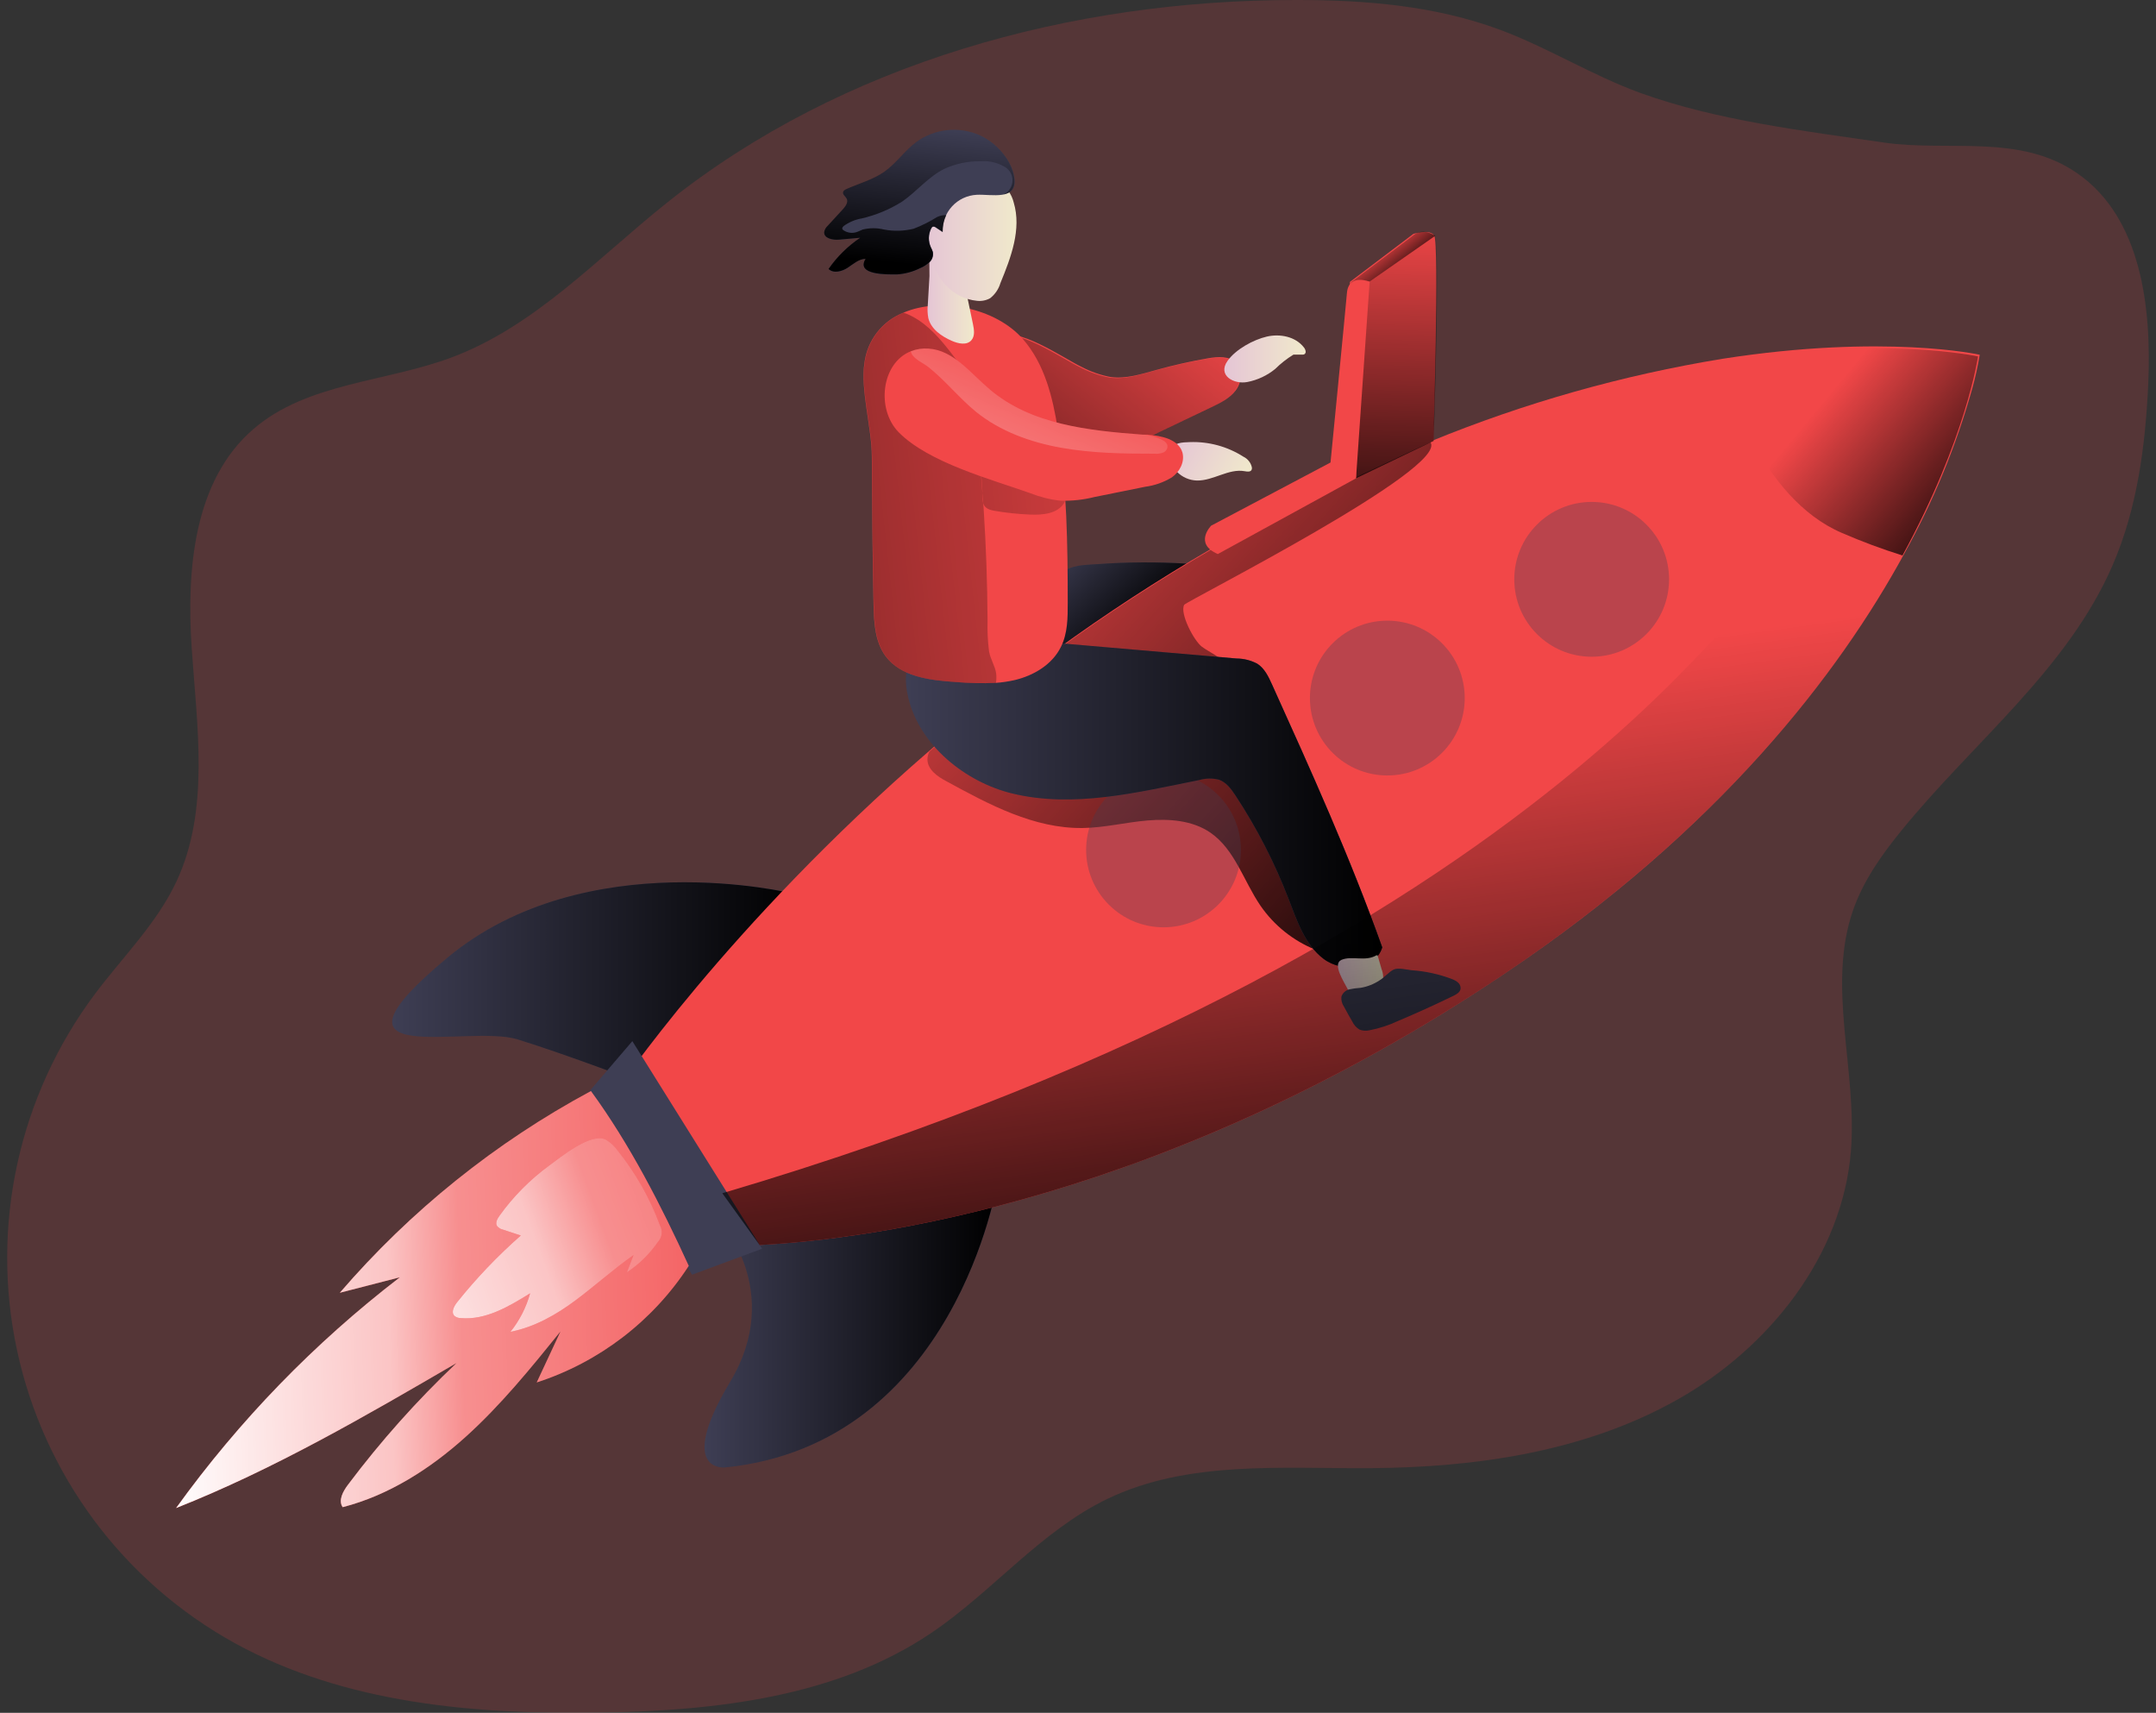 <svg width="141" height="112" viewBox="0 0 141 112" fill="none" xmlns="http://www.w3.org/2000/svg">
<rect x="0" y="0" width="141" height="112" fill="#333333" stroke="none"/>
<path opacity="0.18" d="M107.277 6.077C104.13 4.934 101.261 3.128 98.129 1.958C93.879 0.372 89.287 -0.006 84.738 7.21913e-05C70.069 7.21913e-05 55.103 4.089 43.639 13.239C39.071 16.877 34.967 21.356 29.5 23.384C25.173 24.994 20.087 25.033 16.587 28.043C12.672 31.397 12.187 37.248 12.538 42.401C12.889 47.554 13.727 52.997 11.526 57.668C10.233 60.412 8.016 62.58 6.199 65.007C3.736 68.302 2.008 72.086 1.131 76.105C0.254 80.123 0.249 84.283 1.116 88.304C1.983 92.325 3.702 96.114 6.156 99.415C8.611 102.715 11.745 105.451 15.346 107.438C22.545 111.402 31.079 112.122 39.303 111.985C46.81 111.86 54.661 110.978 60.891 106.786C64.903 104.081 68.056 100.117 72.413 98.014C77.667 95.483 83.796 96.038 89.629 96.001C96.538 95.952 103.618 94.928 109.646 91.549C115.674 88.171 120.501 82.125 121.05 75.24C121.467 69.956 119.44 64.446 121.211 59.455C121.885 57.555 123.071 55.881 124.343 54.32C129.02 48.554 135.213 43.779 138.167 36.949C139.768 33.254 140.302 29.183 140.491 25.161C140.722 20.097 140.039 14.261 135.883 11.352C132.115 8.714 127.474 9.934 123.227 9.324C118.007 8.565 112.25 7.876 107.277 6.077Z" fill="#F24748"/>
<path d="M51.798 58.416C51.798 58.416 38.309 55.107 29.271 62.614C20.234 70.121 30.546 66.944 33.845 67.962C37.144 68.981 42.117 70.889 42.117 70.889C42.117 70.889 55.872 64.392 51.798 58.416Z" fill="#3E3E54"/>
<path d="M51.798 58.416C51.798 58.416 38.309 55.107 29.271 62.614C20.234 70.121 30.546 66.944 33.845 67.962C37.144 68.981 42.117 70.889 42.117 70.889C42.117 70.889 55.872 64.392 51.798 58.416Z" fill="url(#paint0_linear_3504_27719)"/>
<path d="M47.072 79.832C47.072 79.832 55.558 74.234 60.818 75.929L65.23 77.286C65.23 77.286 62.516 94.428 47.411 95.956C47.411 95.956 44.188 96.294 47.752 90.354C51.316 84.415 47.072 79.832 47.072 79.832Z" fill="#3E3E54"/>
<path d="M47.072 79.832C47.072 79.832 55.558 74.234 60.818 75.929L65.23 77.286C65.23 77.286 62.516 94.428 47.411 95.956C47.411 95.956 44.188 96.294 47.752 90.354C51.316 84.415 47.072 79.832 47.072 79.832Z" fill="url(#paint1_linear_3504_27719)"/>
<path d="M70.707 23.977C71.314 24.3 71.966 24.529 72.643 24.654C73.64 24.785 74.631 24.468 75.597 24.197C76.723 23.882 77.864 23.625 79.015 23.425C79.65 23.319 80.39 23.261 80.845 23.73C81.299 24.2 81.208 25.011 80.811 25.532C80.415 26.054 79.802 26.353 79.21 26.636L75.741 28.292C75.147 28.598 74.526 28.849 73.887 29.042C71.243 29.755 68.499 28.432 66.197 26.959C65.31 26.386 64.349 25.63 64.312 24.575C64.324 24.156 64.411 23.743 64.569 23.355C64.692 22.874 64.943 22.435 65.294 22.084C66.343 21.178 69.648 23.48 70.707 23.977Z" fill="#F24748"/>
<path d="M70.633 24.015C71.24 24.338 71.893 24.566 72.569 24.692C73.566 24.823 74.557 24.506 75.523 24.234C76.653 23.919 77.798 23.662 78.954 23.466C79.585 23.356 80.329 23.298 80.783 23.771C81.237 24.243 81.146 25.048 80.75 25.57C80.353 26.091 79.74 26.39 79.149 26.674L75.679 28.329C75.085 28.635 74.465 28.887 73.825 29.079C71.182 29.793 68.437 28.47 66.135 26.997C65.248 26.427 64.288 25.667 64.251 24.612C64.26 24.194 64.347 23.78 64.507 23.393C64.626 22.918 64.868 22.482 65.208 22.13C66.269 21.216 69.562 23.521 70.633 24.015Z" fill="url(#paint2_linear_3504_27719)"/>
<path d="M77.602 36.855C76.617 38.379 75.352 39.724 74.095 41.044C72.839 42.364 71.583 43.663 69.912 44.282C69.089 44.587 68.113 44.691 67.363 44.227C66.549 43.727 66.213 42.657 66.366 41.712C66.57 40.77 67.038 39.906 67.717 39.221C68.237 38.579 68.814 37.986 69.442 37.449C70.132 36.925 70.863 36.952 71.763 36.888C73.706 36.747 75.657 36.736 77.602 36.855Z" fill="#3E3E54"/>
<path d="M77.602 36.855C76.617 38.379 75.352 39.724 74.095 41.044C72.839 42.364 71.583 43.663 69.912 44.282C69.089 44.587 68.113 44.691 67.363 44.227C66.549 43.727 66.213 42.657 66.366 41.712C66.57 40.77 67.038 39.906 67.717 39.221C68.237 38.579 68.814 37.986 69.442 37.449C70.132 36.925 70.863 36.952 71.763 36.888C73.706 36.747 75.657 36.736 77.602 36.855Z" fill="url(#paint3_linear_3504_27719)"/>
<path d="M129.472 23.197C129.351 23.934 129.19 24.664 128.99 25.384C127.934 29.155 126.438 32.789 124.532 36.211C120.288 43.995 112.513 54.201 98.414 63.653C76.277 78.551 56.848 81.033 49.68 81.408C47.783 81.515 46.743 81.475 46.743 81.475L40.252 71.413C40.252 71.413 47.57 60.519 60.779 49.093C66.87 43.792 73.481 39.117 80.509 35.141C84.716 32.771 89.071 30.675 93.547 28.866C99.691 26.346 106.1 24.533 112.653 23.46C123.267 21.807 129.472 23.197 129.472 23.197Z" fill="#F24748"/>
<path d="M77.445 39.547C77.14 40.111 78.088 41.91 78.606 42.291C79.125 42.672 79.759 42.901 80.131 43.432C80.206 43.524 80.259 43.632 80.287 43.747C80.315 43.863 80.317 43.983 80.293 44.099C80.195 44.441 79.805 44.593 79.466 44.709L70.368 47.508C70.116 47.562 69.882 47.681 69.691 47.853C69.325 48.243 69.508 48.926 69.926 49.252C70.378 49.543 70.914 49.676 71.45 49.63C74.393 49.63 77.625 48.411 80.088 50.009C80.789 50.509 81.397 51.128 81.884 51.838C83.622 54.143 84.952 56.728 85.818 59.482C86.083 60.33 86.302 61.254 85.998 62.089C84.558 61.501 83.32 60.506 82.436 59.226C81.332 57.616 80.765 55.549 79.158 54.445C77.984 53.637 76.466 53.53 75.045 53.649C73.624 53.768 72.225 54.125 70.801 54.143C67.63 54.183 64.703 52.619 61.91 51.094C61.327 50.789 60.666 50.335 60.653 49.67C60.652 49.487 60.696 49.307 60.781 49.146C66.873 43.844 73.483 39.169 80.512 35.193C84.719 32.823 89.074 30.727 93.55 28.918C94.758 30.635 77.576 39.312 77.445 39.547Z" fill="url(#paint4_linear_3504_27719)"/>
<path d="M129.359 23.308C129.359 23.308 128.606 28.644 124.42 36.322C123.074 35.9 121.75 35.407 120.456 34.846C115.144 32.571 112.955 25.134 112.553 23.592C123.154 21.921 129.359 23.308 129.359 23.308Z" fill="url(#paint5_linear_3504_27719)"/>
<path opacity="0.31" d="M104.094 42.943C106.889 42.943 109.155 40.677 109.155 37.882C109.155 35.086 106.889 32.82 104.094 32.82C101.298 32.82 99.032 35.086 99.032 37.882C99.032 40.677 101.298 42.943 104.094 42.943Z" fill="#3E3E54"/>
<path opacity="0.31" d="M90.73 50.707C93.525 50.707 95.791 48.441 95.791 45.645C95.791 42.85 93.525 40.584 90.73 40.584C87.934 40.584 85.668 42.85 85.668 45.645C85.668 48.441 87.934 50.707 90.73 50.707Z" fill="#3E3E54"/>
<path opacity="0.31" d="M76.094 60.635C78.889 60.635 81.155 58.369 81.155 55.573C81.155 52.778 78.889 50.512 76.094 50.512C73.298 50.512 71.032 52.778 71.032 55.573C71.032 58.369 73.298 60.635 76.094 60.635Z" fill="#3E3E54"/>
<path d="M41.354 68.078L49.84 81.653L45.257 83.351L38.299 71.642L41.354 68.078Z" fill="#3E3E54"/>
<path d="M66.207 51.886C70.217 52.856 74.4 51.81 78.446 51.002C78.862 50.883 79.302 50.877 79.721 50.984C80.199 51.151 80.52 51.594 80.8 52.017C82.198 54.141 83.363 56.41 84.273 58.783C84.822 60.213 85.337 61.769 86.557 62.695C87.776 63.622 89.954 63.415 90.396 61.948C88.313 56.091 85.749 50.42 83.188 44.755C82.956 44.242 82.7 43.7 82.224 43.398C81.808 43.178 81.344 43.062 80.873 43.059L66.433 41.812C63.188 41.532 58.31 41.102 59.398 45.614C60.148 48.761 63.158 51.148 66.207 51.886Z" fill="#3E3E54"/>
<path d="M66.207 51.886C70.217 52.856 74.4 51.81 78.446 51.002C78.862 50.883 79.302 50.877 79.721 50.984C80.199 51.151 80.52 51.594 80.8 52.017C82.198 54.141 83.363 56.41 84.273 58.783C84.822 60.213 85.337 61.769 86.557 62.695C87.776 63.622 89.954 63.415 90.396 61.948C88.313 56.091 85.749 50.42 83.188 44.755C82.956 44.242 82.7 43.7 82.224 43.398C81.808 43.178 81.344 43.062 80.873 43.059L66.433 41.812C63.188 41.532 58.31 41.102 59.398 45.614C60.148 48.761 63.158 51.148 66.207 51.886Z" fill="url(#paint6_linear_3504_27719)"/>
<path d="M69.829 39.403C69.829 40.388 69.829 41.406 69.387 42.29C68.823 43.449 67.607 44.178 66.338 44.474C65.937 44.564 65.529 44.624 65.119 44.653C64.243 44.692 63.366 44.673 62.493 44.596C60.819 44.486 58.92 44.257 57.92 42.909C57.218 41.961 57.157 40.699 57.13 39.519C57.057 36.293 57.042 33.067 57.017 29.841C57.017 27.996 56.27 25.508 56.532 23.743C56.621 23.014 56.905 22.322 57.354 21.742C57.803 21.161 58.401 20.712 59.084 20.444C61.557 19.386 65.149 20.163 66.902 22.178C68.308 23.788 68.851 25.968 69.18 28.081C69.781 31.811 69.826 35.616 69.829 39.403Z" fill="#F24748"/>
<path d="M64.329 33.257C64.487 35.696 64.572 38.135 64.585 40.574C64.565 41.247 64.598 41.919 64.682 42.587C64.764 43.096 65.091 43.566 65.149 44.047C65.174 44.25 65.168 44.456 65.13 44.657C64.255 44.696 63.378 44.676 62.505 44.599C60.831 44.489 58.931 44.261 57.931 42.913C57.23 41.965 57.169 40.703 57.142 39.523C57.069 36.297 57.053 33.071 57.029 29.845C57.029 28 56.282 25.512 56.544 23.746C56.633 23.017 56.917 22.326 57.366 21.745C57.815 21.165 58.413 20.716 59.096 20.447C59.292 20.512 59.482 20.593 59.663 20.691C60.734 21.258 61.542 22.216 62.279 23.179C62.664 23.659 62.992 24.182 63.255 24.737C63.534 25.466 63.707 26.231 63.767 27.009C63.956 28.61 64.109 30.217 64.234 31.826C64.301 32.686 64.072 33.229 64.999 33.394C65.787 33.531 66.584 33.616 67.384 33.647C68.198 33.683 69.161 33.589 69.591 32.897C69.734 32.63 69.797 32.327 69.773 32.024C69.749 31.722 69.638 31.433 69.454 31.192C69.076 30.716 68.562 30.366 67.981 30.186C67.414 29.979 66.817 29.863 66.243 29.671C65.661 29.493 65.124 29.192 64.667 28.79C64.207 28.383 63.917 27.818 63.856 27.207" fill="url(#paint7_linear_3504_27719)"/>
<path d="M60.677 19.93C60.644 20.223 60.657 20.519 60.713 20.808C60.893 21.525 61.576 21.994 62.253 22.29C62.671 22.473 63.229 22.595 63.531 22.244C63.765 21.973 63.708 21.565 63.634 21.211L63.232 19.287C63.158 18.856 63.041 18.434 62.881 18.028C62.704 17.616 61.536 15.939 60.945 16.366C60.698 16.543 60.802 17.75 60.786 18.052L60.677 19.93Z" fill="url(#paint8_linear_3504_27719)"/>
<path d="M60.736 16.422C60.903 17.218 61.266 17.959 61.791 18.578C62.325 19.199 63.078 19.59 63.892 19.67C64.189 19.704 64.49 19.646 64.752 19.502C65.074 19.25 65.31 18.904 65.426 18.511C66.118 16.831 66.82 14.983 66.295 13.239C66.163 12.696 65.824 12.227 65.35 11.931C64.842 11.714 64.274 11.683 63.746 11.843C62.831 12.05 61.459 12.526 60.868 13.306C60.276 14.087 60.535 15.566 60.736 16.422Z" fill="url(#paint9_linear_3504_27719)"/>
<path d="M64.095 8.853C63.425 8.552 62.687 8.433 61.956 8.508C61.225 8.584 60.527 8.851 59.933 9.283C59.164 9.859 58.615 10.688 57.832 11.24C57.094 11.761 56.2 11.999 55.374 12.365C55.274 12.408 55.161 12.472 55.142 12.579C55.112 12.743 55.304 12.85 55.38 12.999C55.496 13.228 55.31 13.49 55.136 13.682L54.142 14.768C54.02 14.874 53.938 15.018 53.908 15.176C53.874 15.594 54.466 15.713 54.883 15.677L56.261 15.555C55.451 16.1 54.75 16.791 54.194 17.594C54.499 17.918 55.063 17.765 55.438 17.518C55.813 17.271 56.17 16.908 56.615 16.933C55.947 18.009 58.039 17.966 58.664 17.951C59.195 17.918 59.714 17.777 60.189 17.537C60.416 17.448 60.624 17.314 60.799 17.143C60.886 17.058 60.952 16.952 60.989 16.836C61.026 16.72 61.034 16.596 61.012 16.475C60.977 16.37 60.933 16.268 60.881 16.171C60.794 15.978 60.75 15.77 60.753 15.559C60.756 15.348 60.806 15.14 60.899 14.951C60.93 14.893 60.969 14.829 61.036 14.82C61.091 14.818 61.144 14.836 61.186 14.871L61.646 15.176C61.621 14.558 61.842 13.954 62.26 13.497C62.678 13.04 63.26 12.767 63.878 12.737C64.829 12.685 66.57 13.155 66.342 11.603C66.159 10.438 65.134 9.325 64.095 8.853Z" fill="#3E3E54"/>
<path d="M65.618 12.721C65.799 12.638 65.951 12.505 66.057 12.338C66.163 12.171 66.218 11.976 66.216 11.778C66.214 11.58 66.154 11.386 66.044 11.222C65.934 11.057 65.779 10.927 65.597 10.849C65.158 10.614 64.661 10.508 64.164 10.544C63.329 10.525 62.501 10.697 61.743 11.047C60.706 11.565 59.956 12.52 58.999 13.181C58.187 13.692 57.296 14.064 56.361 14.282C55.932 14.354 55.525 14.526 55.172 14.782C55.117 14.834 55.062 14.904 55.087 14.974C55.105 15.006 55.13 15.033 55.16 15.053C55.277 15.134 55.41 15.187 55.55 15.211C55.691 15.235 55.834 15.228 55.971 15.191C56.13 15.148 56.276 15.063 56.422 15.008C56.88 14.895 57.358 14.895 57.816 15.008C58.457 15.131 59.118 15.113 59.752 14.956C60.284 14.753 60.795 14.498 61.277 14.194C61.466 14.101 61.676 14.057 61.886 14.066C61.725 14.408 61.645 14.782 61.652 15.16L61.191 14.855C61.168 14.837 61.141 14.824 61.112 14.817C61.083 14.809 61.053 14.808 61.023 14.813C60.959 14.813 60.917 14.886 60.886 14.944C60.794 15.133 60.745 15.341 60.742 15.552C60.738 15.762 60.782 15.971 60.868 16.163C60.921 16.26 60.964 16.363 60.996 16.468C61.02 16.588 61.014 16.712 60.978 16.829C60.942 16.945 60.877 17.051 60.789 17.136C60.612 17.305 60.405 17.439 60.179 17.532C59.703 17.77 59.185 17.91 58.654 17.944C58.044 17.944 55.944 18.002 56.608 16.926C56.163 16.926 55.785 17.282 55.431 17.511C55.078 17.74 54.517 17.907 54.187 17.587C54.742 16.784 55.444 16.092 56.255 15.547L54.877 15.669C54.456 15.706 53.867 15.587 53.901 15.169C53.931 15.011 54.013 14.868 54.133 14.761L55.13 13.675C55.303 13.483 55.489 13.221 55.373 12.992C55.297 12.843 55.105 12.733 55.136 12.572C55.154 12.462 55.267 12.401 55.367 12.355C56.191 11.992 57.087 11.745 57.825 11.236C58.612 10.684 59.16 9.849 59.926 9.278C60.52 8.845 61.217 8.577 61.949 8.501C62.679 8.425 63.418 8.544 64.088 8.845C65.124 9.33 66.152 10.431 66.323 11.59C66.436 12.343 66.103 12.623 65.618 12.721Z" fill="url(#paint10_linear_3504_27719)"/>
<path d="M82.852 22.008C83.715 21.81 84.721 22.008 85.267 22.71C85.336 22.788 85.378 22.886 85.389 22.99C85.392 23.014 85.39 23.038 85.383 23.061C85.376 23.084 85.365 23.105 85.35 23.124C85.335 23.142 85.316 23.157 85.295 23.169C85.274 23.18 85.251 23.186 85.227 23.188H84.59C84.157 23.454 83.755 23.77 83.394 24.127C82.869 24.556 82.246 24.848 81.58 24.978C80.696 25.152 79.598 24.551 80.284 23.591C80.821 22.838 81.968 22.213 82.852 22.008Z" fill="url(#paint11_linear_3504_27719)"/>
<path d="M81.323 29.866C81.465 29.934 81.589 30.034 81.684 30.159C81.78 30.283 81.846 30.428 81.875 30.582C81.88 30.634 81.871 30.686 81.848 30.732C81.766 30.872 81.561 30.839 81.4 30.811C80.348 30.622 79.348 31.442 78.277 31.421C77.788 31.408 77.322 31.206 76.978 30.857C76.674 30.531 76.369 29.915 76.539 29.457C76.719 28.933 77.329 28.924 77.805 28.909C79.048 28.862 80.275 29.196 81.323 29.866Z" fill="url(#paint12_linear_3504_27719)"/>
<path d="M88.282 18.435L92.429 15.297C92.429 15.297 93.447 14.956 93.789 15.383C94.13 15.809 93.746 28.817 93.746 28.817L88.612 31.235L88.282 18.435Z" fill="#F24748"/>
<path d="M88.344 18.47L92.5 15.332C92.5 15.332 93.518 14.991 93.86 15.418C94.201 15.845 93.756 28.834 93.756 28.834L88.682 31.273L88.344 18.47Z" fill="url(#paint13_linear_3504_27719)"/>
<path d="M89.573 18.409L93.86 15.421C93.86 15.421 93.094 14.869 92.5 15.336C91.905 15.802 88.344 18.47 88.344 18.47L89.573 18.409Z" fill="url(#paint14_linear_3504_27719)"/>
<path d="M88.123 64.654C88.157 64.737 88.205 64.812 88.267 64.877C88.344 64.941 88.434 64.986 88.532 65.008C88.782 65.077 89.044 65.091 89.3 65.049C89.556 65.007 89.799 64.91 90.014 64.764C90.192 64.65 90.331 64.486 90.413 64.291C90.49 63.988 90.47 63.668 90.355 63.377L90.102 62.498C90.1 62.486 90.095 62.474 90.087 62.465C90.066 62.465 90.038 62.465 90.017 62.465C89.282 62.904 88.416 62.465 87.715 62.77C87.123 63.056 87.907 64.209 88.123 64.654Z" fill="url(#paint15_linear_3504_27719)"/>
<path d="M88.978 64.593C88.731 64.608 88.485 64.641 88.243 64.693C88.123 64.722 88.012 64.782 87.921 64.867C87.83 64.951 87.763 65.057 87.725 65.175C87.704 65.407 87.765 65.639 87.898 65.83C88.075 66.157 88.252 66.483 88.441 66.803C88.543 67.018 88.705 67.198 88.908 67.322C89.113 67.403 89.339 67.42 89.554 67.37C90.202 67.246 90.832 67.041 91.429 66.76C92.649 66.246 93.859 65.696 95.061 65.111C95.259 65.013 95.478 64.888 95.518 64.672C95.528 64.596 95.52 64.519 95.494 64.448C95.468 64.376 95.425 64.312 95.369 64.26C95.254 64.159 95.122 64.081 94.978 64.028C94.122 63.7 93.222 63.502 92.307 63.44C91.984 63.406 91.442 63.254 91.14 63.4C90.838 63.547 90.548 63.907 90.225 64.102C89.849 64.352 89.424 64.519 88.978 64.593Z" fill="#3E3E54"/>
<path d="M76.632 31.219C76.101 31.54 75.509 31.748 74.894 31.829L71.586 32.497C70.86 32.68 70.112 32.762 69.363 32.741C68.683 32.667 68.017 32.501 67.381 32.25C64.814 31.335 60.743 30.259 58.773 28.265C57.282 26.74 57.648 23.721 59.575 22.965C59.942 22.823 60.336 22.765 60.728 22.795C62.362 22.898 63.472 24.401 64.728 25.459C67.424 27.759 71.186 28.158 74.73 28.42H74.803H75.04C75.955 28.487 77.083 28.725 77.333 29.6C77.489 30.219 77.141 30.863 76.632 31.219Z" fill="#F24748"/>
<path d="M79.645 36.228L88.682 31.277L89.573 18.422C89.573 18.422 88.201 17.855 88.088 19.157C87.975 20.459 87.014 30.243 87.014 30.243L79.209 34.372C79.209 34.372 78.047 35.545 79.645 36.228Z" fill="#F24748"/>
<path d="M45.044 82.773C42.702 86.379 39.191 89.07 35.1 90.396L36.656 87.06C34.704 89.475 32.737 91.902 30.426 93.978C28.115 96.055 25.416 97.778 22.41 98.552C22.105 98.11 22.431 97.518 22.755 97.088C24.894 94.24 27.27 91.577 29.856 89.127C23.901 92.594 17.922 96.073 11.516 98.61C15.634 92.895 20.565 87.811 26.151 83.52L22.224 84.532C26.843 79.166 32.41 74.694 38.647 71.342C41.205 74.845 43.245 78.843 45.044 82.773Z" fill="#F24748"/>
<path d="M45.044 82.773C42.702 86.379 39.191 89.07 35.1 90.396L36.656 87.06C34.704 89.475 32.737 91.902 30.426 93.978C28.115 96.055 25.416 97.778 22.41 98.552C22.105 98.11 22.431 97.518 22.755 97.088C24.894 94.24 27.27 91.577 29.856 89.127C23.901 92.594 17.922 96.073 11.516 98.61C15.634 92.895 20.565 87.811 26.151 83.52L22.224 84.532C26.843 79.166 32.41 74.694 38.647 71.342C41.205 74.845 43.245 78.843 45.044 82.773Z" fill="url(#paint16_linear_3504_27719)"/>
<path d="M32.667 79.493C32.523 79.691 32.38 79.956 32.505 80.166C32.601 80.286 32.736 80.369 32.886 80.401L34.06 80.788C32.548 82.118 31.154 83.577 29.895 85.149C29.685 85.411 29.48 85.81 29.721 86.045C29.835 86.139 29.979 86.189 30.127 86.188C31.758 86.335 33.279 85.432 34.67 84.566C34.417 85.485 33.979 86.342 33.383 87.085C34.956 86.78 36.38 85.966 37.652 85.017C38.923 84.069 40.122 82.984 41.433 82.066L41 83.194C41.802 82.666 42.494 81.987 43.037 81.194C43.167 81.052 43.25 80.872 43.272 80.681C43.295 80.489 43.256 80.295 43.162 80.127C42.508 78.355 41.572 76.7 40.39 75.227C40.187 74.942 39.928 74.702 39.628 74.522C38.67 74.019 36.673 75.657 35.905 76.221C34.66 77.135 33.568 78.239 32.667 79.493Z" fill="#F24748"/>
<path d="M32.667 79.493C32.523 79.691 32.38 79.956 32.505 80.166C32.601 80.286 32.736 80.369 32.886 80.401L34.06 80.788C32.548 82.118 31.154 83.577 29.895 85.149C29.685 85.411 29.48 85.81 29.721 86.045C29.835 86.139 29.979 86.189 30.127 86.188C31.758 86.335 33.279 85.432 34.67 84.566C34.417 85.485 33.979 86.342 33.383 87.085C34.956 86.78 36.38 85.966 37.652 85.017C38.923 84.069 40.122 82.984 41.433 82.066L41 83.194C41.802 82.666 42.494 81.987 43.037 81.194C43.167 81.052 43.25 80.872 43.272 80.681C43.295 80.489 43.256 80.295 43.162 80.127C42.508 78.355 41.572 76.7 40.39 75.227C40.187 74.942 39.928 74.702 39.628 74.522C38.67 74.019 36.673 75.657 35.905 76.221C34.66 77.135 33.568 78.239 32.667 79.493Z" fill="url(#paint17_linear_3504_27719)"/>
<path d="M76.086 29.585C75.903 29.657 75.706 29.685 75.51 29.667C73.473 29.667 71.421 29.637 69.412 29.28C67.402 28.923 65.42 28.21 63.835 26.932C62.716 26.017 61.832 24.886 60.71 23.996C60.405 23.743 59.612 23.426 59.572 22.965C59.939 22.823 60.333 22.765 60.725 22.795C62.359 22.898 63.469 24.401 64.725 25.459C67.421 27.759 71.183 28.158 74.726 28.42H74.799C75.248 28.457 75.683 28.59 76.077 28.807C76.199 28.867 76.294 28.97 76.342 29.097C76.362 29.195 76.348 29.298 76.301 29.387C76.254 29.476 76.178 29.546 76.086 29.585Z" fill="url(#paint18_linear_3504_27719)"/>
<path d="M129.361 23.305L128.986 25.384C127.934 29.156 126.438 32.791 124.531 36.211C120.284 43.996 112.511 54.186 98.415 63.653C76.276 78.551 56.847 81.033 49.678 81.411L47.239 78.024C103.306 61.47 116.552 34.98 118.094 34.76C119.637 34.541 124.278 23.283 124.278 23.283L129.361 23.305Z" fill="url(#paint19_linear_3504_27719)"/>
<defs>
<linearGradient id="paint0_linear_3504_27719" x1="25.649" y1="64.282" x2="52.554" y2="64.282" gradientUnits="userSpaceOnUse">
<stop stop-opacity="0"/>
<stop offset="0.99"/>
</linearGradient>
<linearGradient id="paint1_linear_3504_27719" x1="46.075" y1="85.784" x2="65.23" y2="85.784" gradientUnits="userSpaceOnUse">
<stop stop-opacity="0"/>
<stop offset="0.99"/>
</linearGradient>
<linearGradient id="paint2_linear_3504_27719" x1="77.445" y1="18.218" x2="57.025" y2="43.825" gradientUnits="userSpaceOnUse">
<stop stop-opacity="0"/>
<stop offset="0.99"/>
</linearGradient>
<linearGradient id="paint3_linear_3504_27719" x1="68.589" y1="36.486" x2="74.034" y2="42.224" gradientUnits="userSpaceOnUse">
<stop stop-opacity="0"/>
<stop offset="0.99"/>
</linearGradient>
<linearGradient id="paint4_linear_3504_27719" x1="64.553" y1="28.214" x2="99.682" y2="59.805" gradientUnits="userSpaceOnUse">
<stop stop-opacity="0"/>
<stop offset="0.99"/>
</linearGradient>
<linearGradient id="paint5_linear_3504_27719" x1="120.041" y1="25.275" x2="131.372" y2="34.693" gradientUnits="userSpaceOnUse">
<stop stop-opacity="0"/>
<stop offset="0.99"/>
</linearGradient>
<linearGradient id="paint6_linear_3504_27719" x1="59.237" y1="52.453" x2="90.389" y2="52.453" gradientUnits="userSpaceOnUse">
<stop stop-opacity="0"/>
<stop offset="0.99"/>
</linearGradient>
<linearGradient id="paint7_linear_3504_27719" x1="82.306" y1="30.351" x2="7.289" y2="38.501" gradientUnits="userSpaceOnUse">
<stop stop-opacity="0"/>
<stop offset="0.99"/>
</linearGradient>
<linearGradient id="paint8_linear_3504_27719" x1="60.661" y1="19.381" x2="63.698" y2="19.381" gradientUnits="userSpaceOnUse">
<stop stop-color="#E5C5D5"/>
<stop offset="0.42" stop-color="#EAD4D1"/>
<stop offset="1" stop-color="#F0E9CB"/>
</linearGradient>
<linearGradient id="paint9_linear_3504_27719" x1="60.511" y1="15.712" x2="66.478" y2="15.712" gradientUnits="userSpaceOnUse">
<stop stop-color="#E5C5D5"/>
<stop offset="0.42" stop-color="#EAD4D1"/>
<stop offset="1" stop-color="#F0E9CB"/>
</linearGradient>
<linearGradient id="paint10_linear_3504_27719" x1="60.618" y1="8.263" x2="59.77" y2="17.419" gradientUnits="userSpaceOnUse">
<stop stop-opacity="0"/>
<stop offset="0.99"/>
</linearGradient>
<linearGradient id="paint11_linear_3504_27719" x1="80.071" y1="23.472" x2="85.389" y2="23.472" gradientUnits="userSpaceOnUse">
<stop stop-color="#E5C5D5"/>
<stop offset="0.42" stop-color="#EAD4D1"/>
<stop offset="1" stop-color="#F0E9CB"/>
</linearGradient>
<linearGradient id="paint12_linear_3504_27719" x1="76.725" y1="29.086" x2="81.388" y2="31.591" gradientUnits="userSpaceOnUse">
<stop stop-color="#E5C5D5"/>
<stop offset="0.42" stop-color="#EAD4D1"/>
<stop offset="1" stop-color="#F0E9CB"/>
</linearGradient>
<linearGradient id="paint13_linear_3504_27719" x1="91.249" y1="14.515" x2="90.807" y2="38.06" gradientUnits="userSpaceOnUse">
<stop stop-opacity="0"/>
<stop offset="0.99"/>
</linearGradient>
<linearGradient id="paint14_linear_3504_27719" x1="90.414" y1="16.153" x2="92.338" y2="18.351" gradientUnits="userSpaceOnUse">
<stop stop-opacity="0"/>
<stop offset="0.99"/>
</linearGradient>
<linearGradient id="paint15_linear_3504_27719" x1="87.498" y1="63.767" x2="90.465" y2="63.767" gradientUnits="userSpaceOnUse">
<stop stop-color="#E5C5D5"/>
<stop offset="0.42" stop-color="#EAD4D1"/>
<stop offset="1" stop-color="#F0E9CB"/>
</linearGradient>
<linearGradient id="paint16_linear_3504_27719" x1="57.252" y1="84.023" x2="10.454" y2="85.642" gradientUnits="userSpaceOnUse">
<stop offset="0.02" stop-color="white" stop-opacity="0"/>
<stop offset="0.58" stop-color="white" stop-opacity="0.39"/>
<stop offset="0.68" stop-color="white" stop-opacity="0.68"/>
<stop offset="1" stop-color="white"/>
</linearGradient>
<linearGradient id="paint17_linear_3504_27719" x1="63.103" y1="70.897" x2="21.897" y2="86.054" gradientUnits="userSpaceOnUse">
<stop offset="0.02" stop-color="white" stop-opacity="0"/>
<stop offset="0.58" stop-color="white" stop-opacity="0.39"/>
<stop offset="0.68" stop-color="white" stop-opacity="0.68"/>
<stop offset="1" stop-color="white"/>
</linearGradient>
<linearGradient id="paint18_linear_3504_27719" x1="70.015" y1="21.224" x2="61.185" y2="42.303" gradientUnits="userSpaceOnUse">
<stop offset="0.02" stop-color="white" stop-opacity="0"/>
<stop offset="0.58" stop-color="white" stop-opacity="0.39"/>
<stop offset="0.68" stop-color="white" stop-opacity="0.68"/>
<stop offset="1" stop-color="white"/>
</linearGradient>
<linearGradient id="paint19_linear_3504_27719" x1="87.503" y1="44.849" x2="93.683" y2="89.879" gradientUnits="userSpaceOnUse">
<stop stop-opacity="0"/>
<stop offset="0.99"/>
</linearGradient>
</defs>
</svg>

